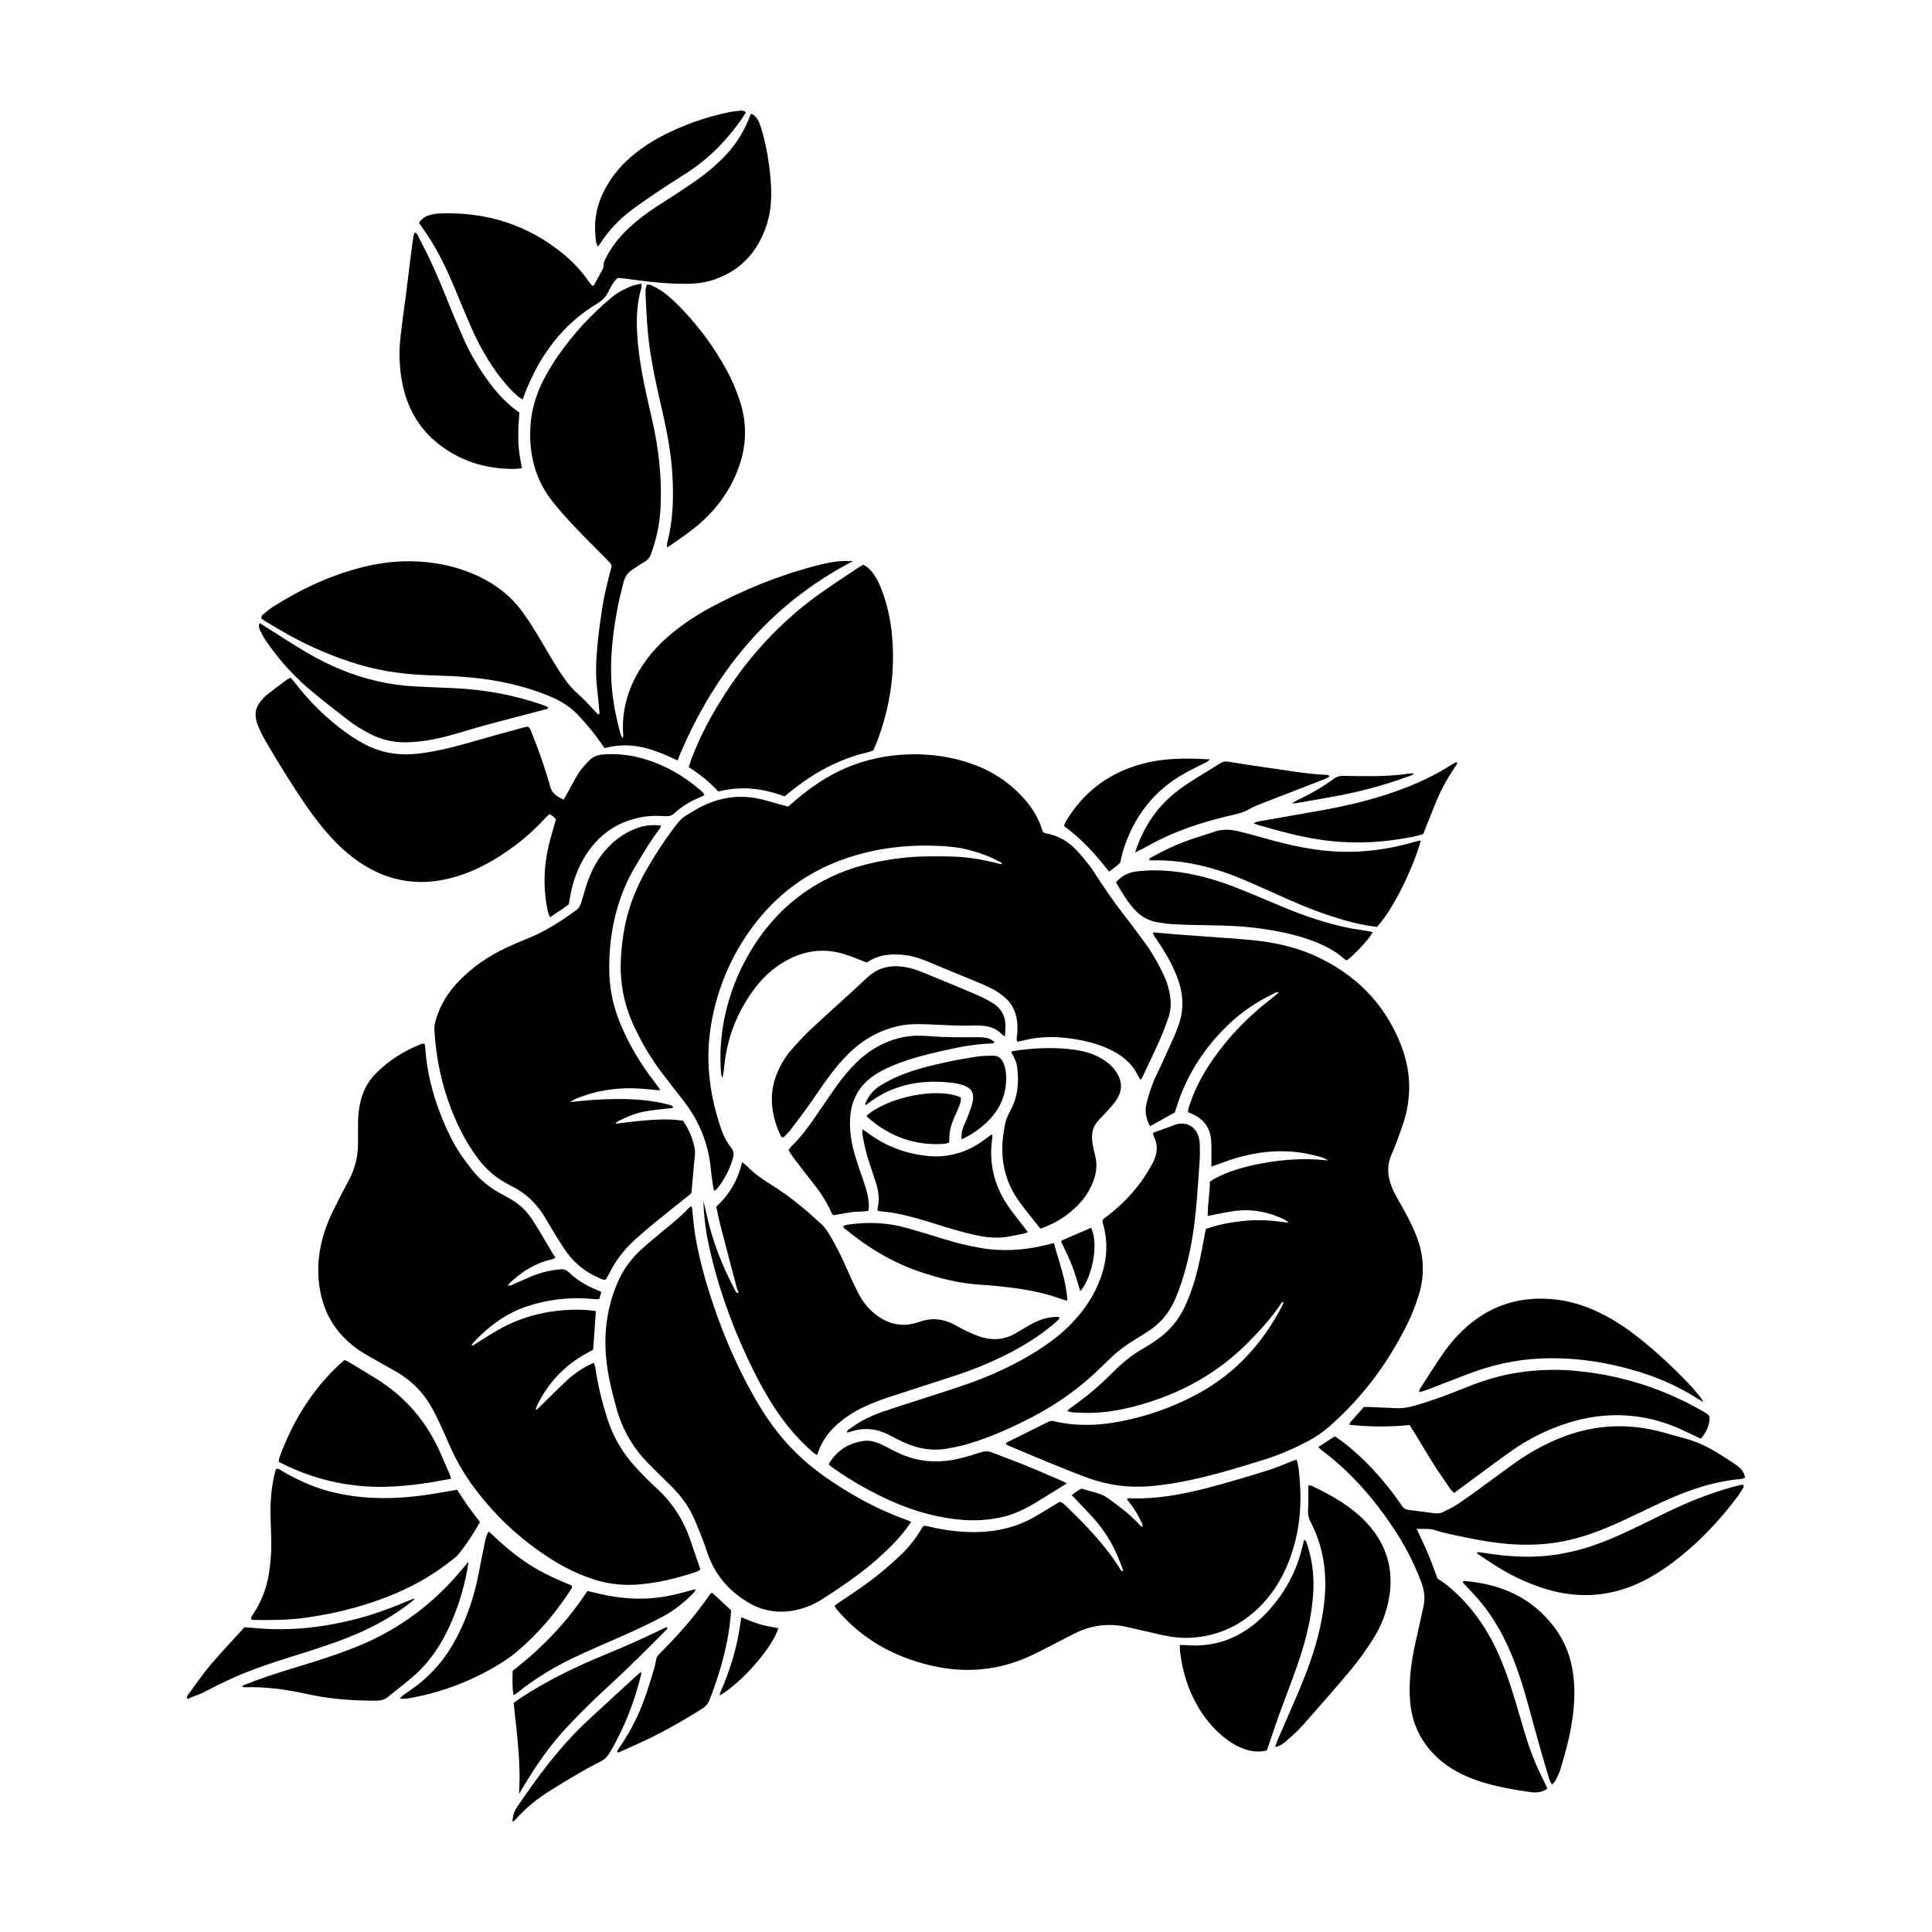 <?xml version="1.0" encoding="utf-8"?>
<!-- Generator: Adobe Illustrator 27.5.0, SVG Export Plug-In . SVG Version: 6.00 Build 0)  -->
<svg version="1.1" xmlns="http://www.w3.org/2000/svg" xmlns:xlink="http://www.w3.org/1999/xlink" x="0px" y="0px"
	 viewBox="0 0 500 500" style="enable-background:new 0 0 500 500;" xml:space="preserve">
<g id="BACKGROUND">
	<rect style="fill:#FFFFFF;" width="500" height="500"/>
</g>
<g id="OBJECTS">
	<g>
		<path d="M297.292,384.655c3.659-0.274,7.272-0.878,10.86-1.641c6.393-1.36,12.629-3.283,18.866-5.21
			c3.962-1.225,7.73-2.874,11.404-4.789c2.149-1.12,4.082-2.493,5.888-4.09c8.557-7.567,15.2-16.579,20.171-26.829
			c1.042-2.149,1.875-4.416,2.613-6.691c1.639-5.054,1.483-10.12-0.361-15.095c-0.669-1.805-1.517-3.552-2.384-5.274
			c-0.839-1.664-1.827-3.253-2.712-4.895c-0.537-0.995-1.084-1.997-1.489-3.049c-1.037-2.693-1.278-5.38-0.077-8.152
			c1.111-2.563,2.07-5.199,2.973-7.844c2.351-6.892,2.184-13.787-0.436-20.55c-4.21-10.867-11.871-18.492-22.435-23.246
			c-5.218-2.348-10.767-3.474-16.429-4.025c-3.911-0.381-7.838-0.603-11.758-0.897c-2.791-0.209-5.582-0.413-8.372-0.632
			c-1.719-0.135-3.435-0.294-5.18-0.445c-0.043,0.837,0.545,1.266,0.897,1.801c2.092,3.176,4.075,6.404,5.403,9.998
			c1.588,4.296,1.775,8.574,0.022,12.868c-0.277,0.678-0.487,1.385-0.785,2.052c-1.169,2.614-2.357,5.22-3.548,7.824
			c-0.665,1.454-1.439,2.864-2.006,4.354c-0.661,1.738-1.237,3.52-1.689,5.323c-0.518,2.061-0.145,4.042,0.903,5.95
			c2.191-1.222,4.274-2.384,6.398-3.569c0.589-1.702,1.113-3.496,1.822-5.215c2.81-6.817,6.972-12.719,12.324-17.772
			c3.269-3.086,6.972-5.569,11.012-7.539c0.547-0.267,1.08-0.741,1.773-0.49c-0.658,0.535-1.307,1.081-1.979,1.599
			c-5.794,4.468-10.872,9.625-15.054,15.642c-2.445,3.518-4.488,7.25-5.882,11.315c-0.254,0.742-0.604,1.471-0.57,2.381
			c0.364,0.161,0.719,0.323,1.077,0.477c2.966,1.28,4.61,3.552,4.885,6.745c0.137,1.587,0.061,3.193,0.076,4.791
			c0.007,0.646,0.001,1.292,0.001,2.1c0.571-0.215,0.99-0.387,1.418-0.532c1.953-0.664,3.88-1.428,5.868-1.96
			c6.139-1.643,12.342-2.063,18.59-0.616c1.414,0.328,2.866,0.583,4.349,1.49c-1.215-0.099-2.193-0.205-3.173-0.254
			c-5.224-0.261-10.389,0.242-15.497,1.306c-3.661,0.763-7.236,1.821-10.568,3.574c-0.462,0.243-0.888,0.555-1.373,0.862
			c-0.034,2.971-0.594,5.856-0.57,8.893c0.479-0.103,0.793-0.178,1.109-0.236c1.963-0.365,3.915-0.815,5.892-1.071
			c4.484-0.581,8.756,0.253,12.821,2.194c0.308,0.147,0.564,0.406,1.176,0.858c-3.918-0.537-7.416-0.865-10.958-0.537
			c-3.59,0.333-7.109,0.902-10.493,2.14c-0.103,0.443-0.187,0.76-0.25,1.082c-0.566,2.874-1.042,5.769-1.714,8.618
			c-0.826,3.503-1.913,6.931-3.423,10.215c-1.625,3.535-4.004,6.437-7.185,8.67c-1.035,0.727-2.085,1.445-3.187,2.063
			c-3.049,1.709-5.752,3.847-8.207,6.325c-3.385,3.417-7.029,6.533-10.986,9.275c-0.312,0.216-0.576,0.501-1.019,0.892
			c0.649,0.149,1.086,0.319,1.529,0.339c1.597,0.071,3.198,0.158,4.795,0.12c5.173-0.123,10.163-1.258,15.072-2.823
			c9.496-3.026,17.878-7.9,24.999-14.915c3.142-3.096,6.089-6.347,8.621-9.966c0.272-0.389,0.424-0.952,1.016-1.035
			c-0.079,0.3-0.124,0.617-0.263,0.885c-4.955,9.589-11.869,17.336-21.374,22.621c-5.682,3.159-11.707,5.441-18.041,6.914
			c-6.568,1.527-13.158,2.054-19.795,0.466c-0.648-0.155-1.156,0.056-1.705,0.33c-3.335,1.668-6.682,3.314-10.02,4.977
			c-0.271,0.135-0.665,0.194-0.61,0.714c0.205,0.098,0.433,0.22,0.67,0.32c3.561,1.498,7.11,3.025,10.687,4.481
			c3.392,1.38,6.782,2.778,10.231,4.003C286.902,384.377,292.039,385.049,297.292,384.655z"/>
		<path d="M205.617,207.33c-0.549,0.474-1.103,0.943-1.654,1.413c-0.737-0.197-1.377-0.365-2.015-0.54
			c-1.413-0.39-2.822-0.79-4.236-1.174c-5.739-1.559-11.229-0.839-16.477,1.868c-1.3,0.67-2.53,1.477-3.789,2.226
			c-0.871,0.519-1.555,1.226-2.179,2.027c-3.121,4.005-5.88,8.248-8.364,12.67c-0.847,1.507-1.606,3.072-2.299,4.656
			c-2.514,5.752-3.679,11.816-3.939,18.057c-0.248,5.961,0.887,11.659,3.427,17.078c2.045,4.362,4.479,8.482,7.414,12.303
			c1.665,2.167,3.299,4.359,5.013,6.487c3.628,4.503,6.013,9.575,7.053,15.26c0.299,1.635,0.401,3.305,0.62,4.956
			c0.149,1.121,0.344,2.236,0.527,3.352c0.007,0.041,0.097,0.067,0.205,0.137c0.133-0.068,0.344-0.112,0.452-0.241
			c2.038-2.437,3.479-5.186,4.329-8.253c0.269-0.972,0.175-1.774-0.481-2.599c-1.168-1.47-2.015-3.146-2.621-4.92
			c-2.843-8.321-4.02-16.837-2.773-25.594c1.142-8.019,3.834-15.505,8.076-22.407c6.523-10.612,15.566-18.137,27.445-22.089
			c7.676-2.553,15.594-3.454,23.654-3.086c2.66,0.122,5.315,0.396,7.909,1.085c2.65,0.704,5.214,1.629,7.632,2.927
			c0.293,0.157,0.768,0.229,0.715,0.734c-0.506-0.105-1.014-0.194-1.511-0.325c-2.322-0.611-4.669-1.064-7.058-1.354
			c-3.456-0.421-6.919-0.364-10.384-0.35c-4.817,0.019-9.572,0.601-14.274,1.624c-8.232,1.792-15.6,5.32-21.949,10.912
			c-11.228,9.889-19.033,26.926-17.429,43.957c0.015,0.16,0.105,0.314,0.297,0.858c0.152-0.741,0.248-1.097,0.294-1.458
			c0.16-1.255,0.266-2.518,0.459-3.767c0.955-6.163,3.237-11.798,6.839-16.889c1.742-2.462,3.73-4.714,6.175-6.496
			c4.721-3.44,9.919-5.12,15.795-3.958c1.17,0.231,2.319,0.608,3.448,1.003c1.442,0.505,2.854,1.097,4.366,1.686
			c3.118-2.174,6.668-2.372,10.315-1.877c2.125,0.288,4.117,1.059,6.089,1.889c3.99,1.679,8.003,3.304,12.001,4.966
			c1.23,0.511,2.459,1.03,3.654,1.616c1.44,0.706,2.78,1.58,3.95,2.695c1.444,1.376,2.349,3.033,2.736,4.998
			c0.287,1.458,0.303,2.91,0.154,4.377c-0.059,0.58-0.299,1.172,0.108,1.826c0.422-0.09,0.871-0.167,1.311-0.281
			c2.334-0.604,4.699-0.913,7.116-0.921c2.883-0.009,5.722,0.343,8.53,0.93c2.945,0.616,5.786,1.558,8.419,3.058
			c2.558,1.457,4.583,3.415,5.861,6.1c0.156,0.327,0.372,0.625,0.579,0.967c0.172-0.191,0.291-0.274,0.345-0.389
			c1.565-3.313,3.167-6.609,4.666-9.951c0.816-1.82,1.488-3.708,2.168-5.585c0.647-1.786,0.792-3.652,0.526-5.522
			c-0.272-1.92-0.803-3.785-1.631-5.542c-1.451-3.08-3.1-6.047-5.154-8.777c-1.803-2.397-3.541-4.844-5.4-7.196
			c-2.319-2.933-4.4-6.027-6.463-9.138c-0.7-1.055-1.343-2.154-2.116-3.153c-1.099-1.42-2.238-2.819-3.461-4.133
			c-2.198-2.361-4.898-3.866-8.095-4.44c-0.188-0.034-0.361-0.148-0.545-0.226c-0.091-0.193-0.2-0.363-0.255-0.549
			c-0.999-3.328-2.835-6.166-5.178-8.68c-3.417-3.666-7.475-6.4-12.179-8.164c-5.565-2.087-11.317-2.969-17.252-2.773
			c-5.588,0.184-10.965,1.292-16.12,3.477C214.046,200.811,209.677,203.829,205.617,207.33z"/>
		<path d="M181.267,406.19c-0.925-2.709-1.814-5.357-2.735-7.994c-1.84-5.271-4.869-9.734-9.044-13.454
			c-1.639-1.46-3.147-3.073-4.655-4.673c-3.576-3.792-6.185-8.168-7.736-13.153c-1.327-4.266-2.409-8.591-3.022-13.025
			c-0.051-0.37-0.221-0.723-0.37-1.191c-0.594,0.26-1.089,0.436-1.546,0.682c-1.944,1.048-3.769,2.29-5.377,3.796
			c-2.382,2.231-4.678,4.552-7.013,6.832c-0.305,0.298-0.623,0.581-1.007,0.939c-0.03-0.29-0.086-0.429-0.047-0.531
			c0.144-0.372,0.306-0.739,0.486-1.095c2.873-5.704,7.083-10.115,12.72-13.146c0.575-0.309,1.142-0.634,1.584-0.88
			c0.24-3.359,0.467-6.54,0.715-10.002c-1.264-0.121-2.444-0.312-3.628-0.337c-7.61-0.16-14.839,1.357-21.509,5.123
			c-2.144,1.211-4.192,2.589-6.293,3.877c-0.191,0.117-0.383,0.423-0.679,0.153c0.042-0.124,0.05-0.273,0.129-0.357
			c0.593-0.63,1.185-1.263,1.806-1.865c3.485-3.378,7.375-6.122,12.017-7.699c5.834-1.983,11.814-2.596,17.934-1.973
			c0.319,0.032,0.644,0.004,1.083,0.004c0.181-0.63,0.356-1.238,0.537-1.868c-1.272-0.579-2.442-1.055-3.56-1.631
			c-1.785-0.92-3.426-2.075-4.865-3.474c-0.638-0.62-1.321-0.839-2.156-0.754c-0.464,0.047-0.928,0.086-1.389,0.153
			c-2.053,0.295-4.05,0.823-5.966,1.612c-1.785,0.735-3.533,1.56-5.305,2.326c-0.25,0.108-0.546,0.111-0.934,0.183
			c0.15-0.28,0.188-0.422,0.278-0.51c3.054-2.99,6.534-5.246,10.745-6.253c0.421-0.101,0.822-0.29,1.285-0.457
			c-1.27-2.125-2.458-4.125-3.66-6.117c-0.792-1.312-1.569-2.634-2.413-3.912c-1.496-2.262-3.437-4.061-5.821-5.371
			c-0.818-0.449-1.636-0.897-2.453-1.347c-2.9-1.594-5.392-3.68-7.431-6.284c-2.099-2.68-4.033-5.479-5.519-8.55
			c-3.513-7.26-5.886-14.846-6.41-22.945c-0.02-0.306-0.125-0.606-0.193-0.923c-0.334,0.021-0.543-0.016-0.712,0.051
			c-4.523,1.773-8.579,4.287-11.98,7.775c-1.946,1.995-3.21,4.399-3.857,7.121c-0.434,1.825-0.625,3.676-0.642,5.546
			c-0.016,1.733-0.02,3.466-0.006,5.199c0.024,3.19-0.678,6.218-2.076,9.074c-0.79,1.614-1.706,3.167-2.507,4.777
			c-1.127,2.265-2.332,4.503-3.266,6.847c-1.922,4.825-2.803,9.827-2.302,15.061c0.74,7.731,4.255,13.774,10.714,18.073
			c1.55,1.031,3.204,1.907,4.821,2.836c1.675,0.962,3.385,1.865,5.041,2.859c3.741,2.246,6.649,5.313,8.751,9.13
			c0.738,1.341,1.421,2.715,2.068,4.102c0.817,1.75,1.574,3.528,2.354,5.296c1.565,3.546,3.416,6.93,5.678,10.083
			c5.583,7.783,12.408,14.257,20.473,19.421c3.437,2.201,7.068,4.006,10.949,5.288c3.646,1.205,7.372,1.713,11.221,1.469
			c5.433-0.344,10.648-1.652,15.782-3.362C180.646,406.65,180.896,406.421,181.267,406.19z"/>
		<path d="M68.732,160.824c1.891,1.122,3.77,2.266,5.691,3.335c5.841,3.251,11.953,5.871,18.358,7.803
			c6.498,1.959,13.163,2.689,19.919,2.858c5.599,0.14,11.183,0.519,16.699,1.57c4.463,0.85,8.801,2.122,13.001,3.865
			c2.868,1.19,5.419,2.812,7.527,5.134c1.884,2.076,3.713,4.19,5.314,6.494c0.376,0.541,0.766,1.071,1.236,1.728
			c3.213-0.888,6.439-0.92,9.683-0.231c3.208,0.68,6.174,2.007,9.171,3.417c9.187-22.444,23.54-40.176,45.391-51.567
			c-0.782-0.016-1.564-0.062-2.345-0.043c-2.28,0.055-4.497,0.533-6.693,1.094c-9.798,2.503-19.113,6.241-27.993,11.063
			c-3.402,1.848-6.631,3.973-9.638,6.422c-3.177,2.587-5.937,5.554-8.142,9.015c-3.355,5.265-5.06,10.978-4.638,17.263
			c0.018,0.274,0.191,0.622-0.236,0.9c-0.15-0.321-0.33-0.599-0.414-0.903c-1.452-5.22-2.411-10.518-2.473-15.952
			c-0.068-5.891,0.668-11.702,1.809-17.466c0.4-2.023,0.938-4.019,1.441-6.021c0.339-1.347,1.104-2.415,2.268-3.181
			c1.002-0.659,1.982-1.359,3.027-1.94c0.867-0.482,1.415-1.125,1.761-2.055c1.428-3.84,2.271-7.798,2.485-11.886
			c0.408-7.777-0.447-15.433-2.194-23.008c-1.467-6.361-2.967-12.721-3.613-19.234c-0.496-4.996-0.597-9.982,0.889-14.869
			c0.082-0.27-0.007-0.592-0.021-1.032c-0.872,0.202-1.605,0.295-2.281,0.542c-2.014,0.737-3.888,1.745-5.544,3.126
			c-5.252,4.381-9.839,9.382-13.744,14.988c-1.329,1.908-2.538,3.918-3.624,5.976c-2.237,4.241-3.493,8.761-3.593,13.594
			c-0.138,6.694,1.531,12.812,5.73,18.1c1.779,2.24,3.69,4.386,5.654,6.468c2.744,2.909,5.594,5.717,8.398,8.57
			c0.327,0.333,0.647,0.672,0.965,1.014c0.298,0.32,0.364,0.703,0.258,1.114c-0.116,0.451-0.269,0.894-0.375,1.347
			c-0.579,2.462-1.267,4.907-1.692,7.396c-0.595,3.478-1.092,6.98-1.445,10.49c-0.393,3.911-0.65,7.84-0.201,11.775
			c0.242,2.118,0.426,4.243,0.63,6.366c0.023,0.245,0.12,0.548-0.382,0.614c-0.228-0.248-0.486-0.543-0.759-0.823
			c-1.44-1.48-2.799-3.053-4.35-4.406c-1.426-1.244-2.605-2.647-3.681-4.181c-2.415-3.444-4.431-7.13-6.594-10.727
			c-1.269-2.111-2.598-4.194-4.028-6.197c-2.97-4.158-6.873-7.21-11.483-9.39c-4.95-2.341-10.183-3.532-15.624-3.832
			c-4.757-0.262-9.454,0.246-14.076,1.382c-8.431,2.073-16.192,5.69-23.497,10.329c-0.84,0.533-1.608,1.185-2.374,1.824
			c-0.335,0.28-0.719,0.588-0.666,1.203C67.975,160.303,68.338,160.59,68.732,160.824z"/>
		<path d="M157.533,329.829c1.627-3.334,3.823-6.252,6.54-8.762c1.663-1.536,3.388-3.009,5.141-4.442
			c3.196-2.612,6.433-5.173,9.642-7.746c0.049-0.228,0.111-0.419,0.129-0.614c0.226-2.453,0.459-4.906,0.661-7.362
			c0.098-1.193,0.35-2.429,0.151-3.579c-0.456-2.636-1.507-5.073-3.059-7.286c-1.073-0.111-2.062-0.273-3.056-0.305
			c-3.472-0.114-6.922,0.209-10.367,0.592c-1.305,0.145-2.605,0.333-3.907,0.503c0.002-0.488,0.45-0.575,0.759-0.734
			c2.194-1.134,4.474-2.078,6.913-2.493c2.091-0.356,4.215-0.519,6.323-0.778c0.285-0.035,0.683,0.123,0.797-0.464
			c-0.198-0.108-0.398-0.273-0.626-0.331c-1.094-0.278-2.186-0.578-3.295-0.779c-5.736-1.038-11.515-0.938-17.298-0.557
			c-1.811,0.12-3.614,0.345-5.42,0.526c0.476-0.286,0.93-0.617,1.434-0.831c4.032-1.713,8.256-2.544,12.625-2.727
			c2.809-0.118,5.59,0.169,8.374,0.466c0.232,0.025,0.471-0.014,0.951-0.034c-0.645-0.866-1.138-1.553-1.658-2.22
			c-3.457-4.44-6.3-9.242-8.527-14.41c-2.057-4.774-3.119-9.751-3.086-14.959c0.015-2.334,0.105-4.656,0.382-6.98
			c0.823-6.907,2.852-13.412,6.42-19.392c1.944-3.259,3.876-6.534,6.193-9.555c0.175-0.228,0.241-0.539,0.403-0.92
			c-2.188-0.256-4.151-0.06-6.071,0.608c-2.624,0.914-4.902,2.386-6.906,4.295c-2.708,2.58-4.588,5.705-5.861,9.188
			c-0.685,1.873-1.213,3.804-1.769,5.721c-0.248,0.855-0.61,1.552-1.368,2.105c-3.943,2.874-8.021,5.499-12.577,7.32
			c-1.793,0.716-3.572,1.476-5.322,2.291c-4.571,2.129-8.691,4.921-12.242,8.517c-2.857,2.893-4.985,6.241-6.141,10.158
			c-0.242,0.819-0.454,1.703-0.406,2.541c0.419,7.37,1.896,14.523,4.664,21.378c1.776,4.4,3.945,8.592,6.866,12.369
			c1.904,2.461,4.165,4.485,6.901,5.973c0.585,0.318,1.158,0.661,1.753,0.959c3.493,1.752,6.195,4.357,8.244,7.655
			c0.984,1.584,1.889,3.218,2.874,4.802c0.984,1.583,1.948,3.187,3.053,4.685c2.096,2.843,4.795,4.984,8.035,6.41
			c0.594,0.261,1.176,0.65,1.868,0.53c0.078-0.046,0.16-0.066,0.189-0.116C157.09,330.644,157.33,330.246,157.533,329.829z"/>
		<path d="M308.427,423.844c6.795-0.452,12.605-3.121,17.451-7.887c3.277-3.222,5.704-7.018,7.428-11.266
			c2.811-6.928,3.676-14.146,3.064-21.556c-0.147-1.776-0.209-3.587-0.829-5.393c-0.396,0.132-0.772,0.239-1.135,0.38
			c-2.047,0.794-4.051,1.727-6.145,2.369c-5.281,1.618-10.57,3.233-15.916,4.615c-6.588,1.702-13.267,2.941-20.133,2.632
			c-0.156-0.007-0.319,0.137-0.571,0.252c0.243,0.332,0.419,0.604,0.626,0.851c1.339,1.595,2.326,3.407,3.22,5.271
			c0.154,0.321,0.179,0.703,0.253,1.062c-0.211-0.096-0.459-0.159-0.599-0.318c-2.352-2.671-5.196-4.766-8.039-6.857
			c-0.691-0.508-1.443-0.997-2.244-1.277c-1.626-0.567-3.304-0.986-5.013-1.48c-0.804,0.557-1.704,0.968-2.487,1.707
			c0.388,0.395,0.713,0.716,1.026,1.048c1.598,1.696,3.231,3.36,4.778,5.101c2.587,2.909,4.609,6.19,6.136,9.769
			c0.519,1.215,0.964,2.463,1.442,3.695c-0.625,0.129-0.783-0.401-1.01-0.768c-2.259-3.641-5.021-6.89-7.898-10.039
			c-1.796-1.965-3.716-3.817-5.614-5.687c-0.557-0.549-1.113-1.146-1.964-1.407c-0.611,0.368-1.236,0.746-1.861,1.123
			c-1.54,0.927-3.064,1.884-4.625,2.776c-4.49,2.566-9.349,3.781-14.501,3.934c-4.359,0.13-8.637-0.427-12.87-1.419
			c-0.442-0.104-0.9-0.143-1.362-0.214c-0.267,0.389-0.509,0.705-0.712,1.044c-1.548,2.594-3.451,4.904-5.653,6.957
			c-1.509,1.407-3.069,2.764-4.66,4.079c-3.291,2.72-6.831,5.098-10.389,7.45c-0.541,0.357-1.055,0.756-1.617,1.16
			c0.294,0.834,0.857,1.319,1.331,1.854c6.221,7.015,14.037,11.293,23.077,13.509c9.058,2.221,17.84,1.543,26.321-2.4
			c2.051-0.954,4.049-2.024,6.067-3.05c1.899-0.965,3.776-1.978,5.692-2.907c4.165-2.019,8.527-2.504,13.043-1.517
			c2.796,0.611,5.579,1.281,8.37,1.915C302.714,423.592,305.542,424.036,308.427,423.844z"/>
		<path d="M234.571,395.608c0.397-0.52,0.757-1.068,1.246-1.763c-0.568-0.237-0.869-0.379-1.181-0.489
			c-7.021-2.471-13.5-5.997-19.658-10.137c-3.268-2.198-6.34-4.643-9.153-7.41c-4.264-4.193-7.669-9.025-10.608-14.206
			c-4.352-7.671-7.857-15.72-10.661-24.074c-2.655-7.91-4.811-15.936-5.359-24.315c-0.021-0.318-0.131-0.63-0.231-1.084
			c-0.319,0.224-0.552,0.334-0.715,0.51c-1.958,2.106-4.194,3.897-6.407,5.718c-1.903,1.566-3.801,3.142-5.634,4.788
			c-2.657,2.385-4.808,5.176-6.246,8.461c-2.727,6.229-3.714,12.746-3.126,19.514c0.394,4.534,1.489,8.924,2.689,13.294
			c1.534,5.583,4.349,10.422,8.445,14.514c1.037,1.036,2.073,2.073,3.114,3.105c0.993,0.985,2.004,1.953,2.986,2.95
			c2.408,2.445,4.383,5.201,5.715,8.369c1.109,2.636,2.242,5.278,3.105,8c1.82,5.736,5.356,10.058,10.421,13.173
			c4.183,2.572,8.687,3.203,13.447,1.966c2.209-0.574,4.261-1.47,6.185-2.718c4.866-3.157,9.679-6.378,14.035-10.235
			C229.732,401.103,232.336,398.533,234.571,395.608z"/>
		<path d="M67.237,188.911c0.443,0.967,0.933,1.918,1.473,2.835c3.379,5.742,6.848,11.429,10.634,16.915
			c1.97,2.854,4.082,5.599,6.434,8.153c2.816,3.058,5.954,5.725,9.588,7.771c5.981,3.367,12.338,4.424,19.098,3.15
			c4.71-0.888,9.052-2.702,13.15-5.12c5.081-2.998,9.651-6.644,13.621-11.025c0.296-0.326,0.665-0.585,1.011-0.886
			c0.378,0.244,0.671,0.4,0.926,0.605c0.249,0.201,0.459,0.451,0.714,0.708c-0.138,0.494-0.262,0.936-0.386,1.379
			c-0.502,1.795-1.071,3.574-1.492,5.387c-1.328,5.726-1.477,11.477-0.182,17.234c0.093,0.415,0.316,0.8,0.544,1.361
			c1.188-0.797,2.236-1.492,3.275-2.201c0.546-0.373,1.074-0.771,1.583-1.137c0.063-0.416,0.112-0.743,0.163-1.07
			c0.701-4.538,2.17-8.788,4.811-12.578c3.359-4.82,7.929-7.782,13.71-8.899c2.052-0.396,4.11-0.405,6.171-0.266
			c0.988,0.066,1.768-0.096,2.531-0.814c1.859-1.752,4.046-3.026,6.4-4.013c0.418-0.175,0.825-0.374,1.293-0.587
			c-0.294-0.818-0.944-1.213-1.485-1.672c-3.958-3.355-8.392-5.9-13.328-7.494c-3.704-1.197-7.518-1.692-11.431-1.392
			c-1.411,0.109-2.615,0.582-3.57,1.563c-0.971,0.998-1.955,2.027-2.697,3.192c-1.177,1.849-2.154,3.825-3.222,5.744
			c-0.216,0.387-0.458,0.76-0.707,1.17c-1.934-0.776-3.308-1.885-3.633-3.96c-0.031-0.196-0.097-0.388-0.156-0.579
			c-1.286-4.204-2.687-8.368-4.363-12.435c-0.271-0.657-0.407-1.412-1.058-1.908c-0.406,0.08-0.8,0.133-1.18,0.237
			c-4.3,1.185-8.609,2.335-12.892,3.579c-4.737,1.376-9.491,2.622-14.411,3.188c-4.912,0.565-9.549-0.173-13.927-2.508
			c-2.361-1.259-4.558-2.757-6.654-4.409c-4.155-3.276-7.828-7.029-11.081-11.198c-0.405-0.519-0.839-1.015-1.273-1.538
			c-0.325,0.145-0.591,0.212-0.794,0.363c-1.815,1.352-3.643,2.687-5.412,4.098c-0.668,0.533-1.234,1.216-1.767,1.893
			c-1.108,1.405-1.353,3.026-0.924,4.727C66.552,187.312,66.878,188.126,67.237,188.911z"/>
		<path d="M398.496,458.762c-2.229-4.645-3.712-9.554-5.133-14.485c-1.494-5.186-3.047-10.349-5.167-15.326
			c-3.081-7.231-7.438-13.527-13.523-18.56c-0.806-0.667-1.713-1.211-2.645-1.862c-0.759-2.012-1.499-4.154-2.373-6.24
			c-0.895-2.137-1.921-4.22-3.025-6.621c1.818,0.034,3.393-0.126,4.836,0.352c1.271,0.421,2.55,0.748,3.847,1.029
			c5.927,1.283,11.855,2.512,17.955,2.698c4.357,0.133,8.646-0.22,12.89-1.197c4.897-1.127,9.518-3.013,14.057-5.116
			c3.385-1.569,6.734-3.213,10.118-4.782c6.506-3.016,13.227-5.304,20.433-5.917c0.291-0.025,0.567-0.231,0.854-0.354
			c-0.279-1.534-1.201-2.499-2.308-3.264c-1.588-1.098-3.229-2.12-4.871-3.136c-2.791-1.728-5.75-3.071-8.948-3.875
			c-1.743-0.438-3.465-0.964-5.199-1.44c-9.843-2.705-19.386-1.864-28.654,2.389c-3.221,1.478-6.291,3.218-9.175,5.266
			c-3.477,2.469-6.89,5.028-10.346,7.527c-1.728,1.249-3.462,2.492-5.247,3.656c-0.998,0.651-2.11,1.125-3.16,1.7
			c-0.73,0.4-1.504,0.537-2.316,0.437c-2.312-0.284-4.623-0.581-6.933-0.881c-0.778-0.101-1.34-0.514-1.743-1.196
			c-0.304-0.515-0.674-0.992-1.026-1.478c-4.05-5.587-8.64-10.664-14.125-14.888c-0.676-0.521-1.396-0.984-2.111-1.485
			c-1.481,0.958-2.859,1.849-4.222,2.731c0.091,0.186,0.106,0.259,0.15,0.298c0.247,0.221,0.49,0.449,0.755,0.647
			c7.827,5.883,14.07,13.2,19.338,21.393c2.603,4.048,4.719,8.335,6.405,12.853c0.778,2.085,0.97,4.116,0.485,6.257
			c-0.677,2.987-1.327,5.981-1.993,8.97c-1.15,5.159-1.907,10.35-1.422,15.66c0.472,5.168,2.449,9.639,6.05,13.387
			c2.875,2.992,6.355,5.029,10.202,6.49c2.749,1.044,5.595,1.749,8.467,2.331c2.152,0.436,4.326,0.782,6.503,1.076
			c1.464,0.197,2.914,0.064,4.269-0.886c-0.16-0.393-0.289-0.761-0.457-1.111C399.5,460.792,398.986,459.782,398.496,458.762z"/>
		<path d="M190.187,333.829c-3.256-6.151-5.796-12.573-7.285-19.389c-0.268-1.227-0.575-2.446-0.864-3.668
			c0.101,3.48,0.467,6.915,1.163,10.31c2.137,10.425,5.607,20.404,10.076,30.046c2.131,4.598,4.493,9.072,7.266,13.322
			c2.636,4.04,5.702,7.712,9.312,10.919c0.484,0.43,0.903,0.979,1.665,1.147c1.32-4.484,4.316-7.607,8.029-10.116
			c1.374-0.928,2.839-1.758,4.35-2.437c2-0.899,4.059-1.687,6.141-2.379c5.75-1.911,11.536-3.714,17.287-5.62
			c6.724-2.228,13.18-5.057,19.201-8.822c2.548-1.593,4.967-3.358,7.179-5.399c0.233-0.215,0.544-0.412,0.395-0.884
			c-0.232-0.02-0.49-0.07-0.746-0.059c-2.378,0.098-4.583,0.798-6.638,1.975c-1.329,0.761-2.624,1.584-3.955,2.342
			c-2.685,1.528-5.551,1.844-8.496,1.005c-1.398-0.398-2.742-1.011-4.072-1.614c-1.09-0.494-2.119-1.12-3.179-1.681
			c-2.848-1.508-5.795-1.866-8.878-0.786c-0.689,0.242-1.402,0.43-2.117,0.583c-0.582,0.125-1.182,0.208-1.777,0.228
			c-3.169,0.11-5.839-1.119-8.195-3.136c-1.641-1.406-2.924-3.114-3.906-5.02c-1.006-1.951-1.941-3.944-2.811-5.96
			c-1.454-3.37-3.078-6.65-5.014-9.768c-0.451-0.726-0.982-1.436-1.603-2.018c-4.185-3.931-8.596-7.576-13.512-10.579
			c-2.225-1.359-4.286-2.936-6.121-4.799c-0.258-0.262-0.581-0.462-1.028-0.81c-1.058,4.655-3.303,8.416-6.677,11.529
			c0.336,1.551,0.609,3.057,0.991,4.535c1.414,5.48,2.859,10.952,4.308,16.423c0.117,0.442,0.347,0.854,0.525,1.28
			c0,0-0.01-0.01-0.009-0.009C190.534,334.76,190.388,334.21,190.187,333.829z"/>
		<path d="M117.441,74.026c1.435,3.443,2.84,6.899,4.335,10.315c2.117,4.837,4.658,9.438,7.934,13.603
			c1.362,1.732,2.816,3.381,4.52,4.789c0.283,0.234,0.624,0.396,1.024,0.644c0.283-0.751,0.506-1.372,0.75-1.986
			c3.798-9.551,9.623-17.464,18.554-22.833c1.242-0.747,2.182-1.645,2.832-2.96c0.64-1.295,1.326-2.604,2.46-3.665
			c0.867,0.082,1.73,0.131,2.583,0.249c4.159,0.578,8.325,1.096,12.525,1.236c3.138,0.105,6.296,0.071,9.313-0.879
			c7.3-2.298,11.909-7.339,14.197-14.529c1.018-3.197,1.249-6.543,1.067-9.89c-0.112-2.059-0.326-4.119-0.611-6.162
			c-0.423-3.037-1.08-6.03-1.991-8.962c-0.337-1.086-0.742-2.153-1.565-2.977c-0.25-0.251-0.619-0.384-1.003-0.612
			c-0.261,0.621-0.47,1.107-0.671,1.597c-1.537,3.749-3.748,7.066-6.61,9.915c-1.554,1.547-3.209,3.015-4.949,4.348
			c-2.059,1.578-4.243,2.997-6.404,4.44c-1.995,1.332-4.044,2.581-6.043,3.906c-2.95,1.956-5.737,4.12-8.214,6.662
			c-1.922,1.972-3.524,4.173-4.748,6.639c-0.233,0.469-0.533,1.001-0.5,1.484c0.051,0.74-0.257,1.28-0.576,1.862
			c-0.544,0.993-1.068,1.997-1.613,2.989c-0.149,0.271-0.342,0.518-0.478,0.721c-0.206-0.023-0.301-0.005-0.331-0.041
			c-0.335-0.41-0.681-0.813-0.984-1.247c-1.807-2.584-3.937-4.869-6.366-6.874c-9.378-7.739-20.207-11.061-32.278-10.558
			c-0.855,0.036-1.722,0.218-2.545,0.461c-1.032,0.303-1.949,0.84-2.604,1.977c0.893,1.303,1.75,2.489,2.539,3.718
			C113.554,65.402,115.618,69.652,117.441,74.026z"/>
		<path d="M186.376,181.555c-2.799,4.545-5.264,9.261-7.196,14.244c-0.333,0.858-0.608,1.739-0.948,2.716
			c2.829,1.833,5.395,3.83,7.648,6.336c5.855-1.506,11.534-0.868,17.121,1.254c0.571-0.447,1.095-0.846,1.606-1.261
			c5.973-4.86,12.582-8.459,20.138-10.192c0.443-0.102,0.862-0.311,1.277-0.464c0.335-0.796,0.667-1.523,0.952-2.268
			c3.385-8.853,4.733-18.005,3.887-27.448c-0.364-4.058-1.241-8.022-2.691-11.846c-0.569-1.502-1.248-2.945-2.21-4.236
			c-0.677-0.909-1.427-1.747-2.57-2.219c-0.404,0.234-0.817,0.444-1.2,0.699c-3.1,2.074-6.227,4.109-9.283,6.245
			C202.046,160.707,193.31,170.294,186.376,181.555z"/>
		<path d="M295.122,306.082c-2.386,3.232-5.221,6.046-8.387,8.526c-0.51,0.4-1.172,0.667-1.413,1.367
			c0.03,0.194,0.038,0.397,0.094,0.586c1.442,4.913,1.105,9.745-0.689,14.5c-1.648,4.367-4.215,8.149-7.449,11.491
			c-2.14,2.212-4.529,4.128-7.071,5.854c-4.76,3.232-9.86,5.82-15.177,7.997c-4.998,2.046-10.167,3.598-15.297,5.263
			c-3.673,1.192-7.355,2.359-11.016,3.589c-3.046,1.023-5.917,2.419-8.526,4.315c-0.397,0.288-0.938,0.484-1.013,1.19
			c0.297-0.069,0.555-0.104,0.796-0.188c3.614-1.249,7.069-0.894,10.408,0.953c1.223,0.676,2.488,1.281,3.763,1.854
			c3.551,1.595,7.251,2.218,11.111,1.501c1.699-0.316,3.405-0.649,5.062-1.133c5.97-1.745,11.609-4.297,17.108-7.173
			c6.54-3.421,12.457-7.703,17.703-12.904c0.71-0.704,1.434-1.393,2.153-2.088c1.925-1.861,4.036-3.471,6.343-4.837
			c1.432-0.848,2.845-1.736,4.21-2.686c2.626-1.828,4.613-4.216,5.956-7.124c0.446-0.966,0.87-1.947,1.239-2.945
			c1.878-5.081,3.086-10.333,3.854-15.684c0.834-5.808,1.133-11.668,1.557-17.514c0.106-1.46,0.109-2.932,0.071-4.396
			c-0.021-0.789-0.132-1.604-0.369-2.354c-0.793-2.507-3.146-3.762-5.682-3.065c-0.703,0.193-1.37,0.515-2.06,0.762
			c-1.064,0.381-2.135,0.744-3.2,1.124c-0.289,0.103-0.566,0.244-0.785,0.339c0,0.221-0.014,0.288,0.003,0.346
			c0.056,0.192,0.099,0.392,0.189,0.568c1.236,2.436,0.857,4.809-0.401,7.071C297.27,302.872,296.265,304.534,295.122,306.082z"/>
		<path d="M65.64,419.23c4.4,0.099,8.796,0.045,13.166-0.532c7.157-0.945,14.124-2.666,20.878-5.226
			c6.272-2.378,12.083-5.581,17.332-9.772c0.623-0.497,1.284-0.989,1.772-1.607c2.024-2.56,3.803-5.287,5.431-8.186
			c-1.04-1.373-2.073-2.67-3.031-4.021c-0.961-1.355-1.846-2.764-2.891-4.342c-1.397,0.244-2.702,0.47-4.007,0.699
			c-5.191,0.913-10.407,1.527-15.691,1.461c-4.685-0.059-9.296-0.628-13.817-1.87c-4.203-1.155-8.117-2.975-11.86-5.188
			c-0.423-0.25-0.807-0.724-1.479-0.446c-0.139,0.478-0.314,0.98-0.431,1.495c-0.848,3.724-1.123,7.497-0.981,11.311
			c0.1,2.662,0.221,5.33,0.156,7.99c-0.052,2.123-0.263,4.256-0.597,6.354c-0.593,3.727-1.989,7.171-4.022,10.356
			c-0.267,0.417-0.765,0.785-0.511,1.423C65.25,419.165,65.444,419.226,65.64,419.23z"/>
		<path d="M407.567,354.756c-5.751-0.525-11.437-0.217-17.092,0.895c-4.133,0.813-8.089,2.192-11.98,3.769
			c-4.197,1.701-8.43,3.276-12.808,4.474c-1.507,0.413-2.968,0.617-4.502,0.538c-2.195-0.112-4.39-0.212-6.586-0.305
			c-0.588-0.025-1.178-0.004-1.635-0.004c-1.227,1.386-2.337,2.627-3.427,3.884c-0.148,0.171-0.201,0.425-0.337,0.729
			c5.259,0.53,10.368,0.589,15.586,0.058c0.584,0.918,1.06,1.639,1.51,2.377c1.56,2.559,3.072,5.147,4.676,7.677
			c1.354,2.136,2.8,4.214,4.23,6.3c0.291,0.425,0.692,0.775,1.105,1.229c1.199-0.884,2.319-1.712,3.442-2.536
			c3.813-2.796,7.585-5.649,11.451-8.368c4.548-3.199,9.492-5.642,14.814-7.291c6.881-2.132,13.847-2.553,20.904-1.003
			c3.333,0.732,6.502,1.93,9.572,3.406c1.19,0.573,2.385,1.136,3.686,1.756c1.139-1.352,1.937-2.767,2.191-4.459
			c0.202-1.346,0.042-1.677-1.218-2.402c-3.004-1.727-6.087-3.3-9.277-4.656C424.093,357.518,415.991,355.525,407.567,354.756z"/>
		<path d="M259.955,291.697c-0.091,0.592-0.179,1.185-0.266,1.779c-0.949,6.497,0.371,12.459,4.289,17.767
			c1.659,2.247,3.441,4.403,5.282,6.747c4.169-1.475,7.646-3.723,10.481-6.943c1.516-1.723,2.621-3.685,3.38-5.845
			c0.679-1.932,0.829-3.891,0.351-5.897c-0.293-1.23-0.588-2.465-0.771-3.715c-0.315-2.143,0.094-4.108,1.662-5.726
			c0.88-0.909,1.765-1.817,2.598-2.769c0.744-0.85,1.509-1.703,2.109-2.654c1.174-1.862,1.401-3.853,0.443-5.903
			c-0.543-1.162-1.298-2.158-2.265-3.01c-2.654-2.34-5.849-3.396-9.266-3.867c-5.323-0.734-10.634-0.433-15.928,0.361
			c-0.094,0.014-0.167,0.167-0.338,0.35c0.758,1.193,1.372,2.534,1.553,3.993c0.487,3.921,0.097,7.742-1.871,11.234
			C260.657,288.908,260.179,290.241,259.955,291.697z"/>
		<path d="M172.64,141.652c0.462-0.276,0.752-0.422,1.014-0.609c1.842-1.315,3.714-2.59,5.509-3.967
			c5.12-3.928,9.044-8.806,11.509-14.801c2.499-6.077,2.862-12.244,0.792-18.532c-0.919-2.793-2.04-5.489-3.463-8.056
			c-3.145-5.676-6.913-10.901-11.399-15.599c-1.658-1.736-3.382-3.405-5.363-4.772c-0.816-0.563-1.708-1.025-2.597-1.47
			c-0.327-0.164-0.744-0.149-1.19-0.228c-0.474,1.022-0.41,2.014-0.361,3.001c0.109,2.194,0.197,4.39,0.351,6.581
			c0.13,1.858,0.287,3.718,0.526,5.565c0.667,5.152,1.732,10.23,2.906,15.288c1.355,5.835,2.614,11.68,3.06,17.682
			c0.471,6.35,0.335,12.634-1.284,18.832C172.577,140.842,172.64,141.154,172.64,141.652z"/>
		<path d="M114.443,115.625c5.593,4.04,11.902,5.805,18.761,5.724c0.585-0.007,1.169-0.118,1.866-0.192
			c-0.278-1.67-0.62-3.224-0.775-4.796c-0.157-1.586-0.19-3.19-0.165-4.785c0.024-1.584,0.188-3.166,0.294-4.802
			c-4.049-2.761-7.04-6.482-9.703-10.498c-1.731-2.612-3.286-5.332-4.559-8.192c-1.541-3.463-3.02-6.957-4.42-10.48
			c-2.14-5.385-4.45-10.688-7.183-15.8c-0.304-0.568-0.447-1.262-1.162-1.652c-0.121,0.252-0.289,0.472-0.331,0.713
			c-0.181,1.049-0.345,2.101-0.479,3.157c-0.517,4.092-1.01,8.187-1.53,12.279c-0.47,3.695-1.024,7.381-1.43,11.083
			c-0.453,4.128-0.264,8.251,0.605,12.317C105.636,106.279,108.96,111.663,114.443,115.625z"/>
		<path d="M97.399,356.822c-2.488-1.544-5.004-3.043-7.513-4.551c-0.215-0.129-0.479-0.175-0.759-0.273
			c-0.384,0.327-0.747,0.613-1.086,0.927c-7.282,6.747-12.321,14.951-15.704,24.224c-0.128,0.352-0.126,0.751-0.197,1.206
			c0.979,0.467,1.868,0.906,2.769,1.317c7.881,3.588,16.146,5.295,24.809,5.107c3.468-0.076,6.908-0.428,10.333-0.922
			c2.166-0.313,4.314-0.746,6.711-1.168c-0.188-0.574-0.265-0.892-0.393-1.188c-0.712-1.649-1.451-3.286-2.154-4.939
			C110.666,368.229,105.106,361.607,97.399,356.822z"/>
		<path d="M335.515,431.625c2.279-6.424,4.02-12.97,4.371-19.83c0.224-4.385-0.369-8.632-1.818-12.766
			c-0.071-0.202-0.291-0.352-0.467-0.556c-0.096,0.164-0.145,0.217-0.161,0.279c-0.133,0.516-0.268,1.031-0.389,1.55
			c-1.484,6.378-4.525,11.945-8.941,16.735c-5.799,6.29-12.881,9.525-21.577,8.694c-0.318-0.03-0.642-0.004-1.215-0.004
			c0.052,0.887,0.046,1.552,0.135,2.204c0.638,4.663,1.971,9.104,4.276,13.229c1.807,3.233,4.093,6.072,6.982,8.406
			c1.564,1.264,3.252,2.324,5.145,3.028c1.912,0.712,3.863,0.902,5.966,0.444c0.227-0.627,0.461-1.24,0.673-1.86
			c0.775-2.268,1.505-4.553,2.322-6.806C332.361,440.115,334.001,435.892,335.515,431.625z"/>
		<path d="M308.018,223.429c4.539,0.828,8.924,2.175,13.164,3.961c4.292,1.808,8.532,3.74,12.789,5.632
			c4.568,2.03,9.237,3.779,14.046,5.148c2.752,0.783,5.534,1.412,8.339,1.717c4.128-4.424,9.422-15.316,11.354-22.369
			c-0.616,0.12-1.008,0.162-1.377,0.274c-4.09,1.24-8.259,2.034-12.519,2.428c-4.469,0.413-8.911,0.253-13.344-0.365
			c-4.823-0.672-9.529-1.86-14.202-3.202c-1.981-0.569-3.976-1.102-5.984-1.563c-2.032-0.466-4.063-0.547-6.092,0.181
			c-2.003,0.719-4.063,1.278-6.07,1.984c-3.523,1.24-6.907,2.796-10.161,4.632c-0.254,0.143-0.666,0.242-0.441,0.76
			c0.577,0,1.168-0.002,1.759,0C302.215,222.659,305.126,222.902,308.018,223.429z"/>
		<path d="M256.711,259.46c-1.427-0.843-2.928-1.581-4.453-2.23c-4.347-1.85-8.725-3.624-13.087-5.439
			c-1.665-0.693-3.358-1.289-5.146-1.558c-3.613-0.544-6.813,0.154-9.586,2.764c-4.752,4.471-9.658,8.778-14.433,13.224
			c-1.799,1.674-3.471,3.495-5.097,5.341c-1.546,1.755-2.752,3.757-3.688,5.909c-0.939,2.161-1.447,4.406-1.466,6.779
			c-0.028,3.405,0.824,6.583,2.267,9.63c0.1,0.212,0.186,0.527,0.784,0.424c0.461-0.478,1.118-1.045,1.637-1.718
			c1.544-2.001,3.065-4.022,4.538-6.077c2.016-2.814,3.905-5.721,5.99-8.482c1.44-1.906,3.014-3.74,4.715-5.415
			c3.786-3.727,8.288-6.21,13.546-7.218c2.174-0.417,4.37-0.396,6.569-0.312c4.191,0.161,8.378,0.474,12.578,0.307
			c0.53-0.021,1.064,0.038,1.596,0.059c2.078,0.081,3.911,0.734,5.367,2.282c0.125,0.133,0.312,0.208,0.735,0.481
			c0.053-0.941,0.094-1.598,0.127-2.255C260.349,263.087,259.152,260.901,256.711,259.46z"/>
		<path d="M352.381,392.762c-1.199-1.146-2.544-2.154-3.895-3.124c-2.77-1.988-5.793-3.546-8.852-5.034
			c-0.27-0.131-0.602-0.135-1.026-0.223c0,0.596,0.005,1.057-0.001,1.517c-0.021,1.666,0.017,3.336-0.091,4.997
			c-0.072,1.112,0.177,2.056,0.688,3.042c2.529,4.877,3.747,10.08,3.787,15.579c0.029,4.026-0.546,7.969-1.41,11.882
			c-1.255,5.683-3.279,11.111-5.541,16.454c-1.715,4.049-3.499,8.068-5.243,12.104c-0.258,0.596-0.462,1.215-0.81,2.142
			c1.402-0.244,2.196-0.884,2.925-1.534c1.49-1.329,3-2.66,4.321-4.15c4.243-4.789,8.457-9.606,12.57-14.507
			c1.794-2.138,3.39-4.455,4.94-6.781c1.704-2.557,3.09-5.306,3.964-8.265C361.454,407.564,359.412,399.487,352.381,392.762z"/>
		<path d="M367.54,359.339c-0.158,0.243-0.443,0.535-0.064,0.936c0.6-0.191,1.236-0.361,1.848-0.594
			c3.359-1.285,6.716-2.574,10.065-3.884c6.255-2.446,12.713-3.939,19.437-4.224c6.229-0.264,12.381,0.326,18.467,1.65
			c7.941,1.728,15.478,4.468,22.324,8.937c0.249,0.163,0.521,0.289,1.208,0.667c-0.412-0.681-0.542-0.974-0.74-1.209
			c-0.987-1.172-1.943-2.375-2.999-3.483c-4.052-4.251-8.349-8.241-12.95-11.895c-2.614-2.075-5.359-3.963-8.298-5.554
			c-4.077-2.207-8.356-3.798-12.996-4.346c-9.459-1.118-17.673,1.513-24.505,8.175c-1.615,1.575-3.126,3.303-4.428,5.141
			C371.677,352.806,369.643,356.097,367.54,359.339z"/>
		<path d="M216.047,380.229c4.665,3.229,9.581,6.016,14.769,8.313c6.012,2.662,12.258,4.407,18.85,4.834
			c3.35,0.217,6.646-0.055,9.91-0.817c3.152-0.736,5.996-2.173,8.734-3.844c2.386-1.456,4.759-2.933,7.139-4.401
			c0.169-0.104,0.34-0.206,0.655-0.395c-0.51-0.275-0.775-0.445-1.061-0.568c-3.303-1.415-6.592-2.865-9.919-4.219
			c-2.833-1.153-5.719-2.175-8.567-3.292c-0.927-0.364-1.769-0.29-2.702,0.017c-1.83,0.603-3.685,1.148-5.558,1.6
			c-5.778,1.394-11.361,0.898-16.684-1.866c-1.181-0.613-2.369-1.216-3.57-1.789c-1.403-0.67-2.887-1.089-4.448-0.892
			c-3.936,0.497-6.961,2.448-9.037,5.842c-0.03,0.048-0.004,0.131-0.004,0.348C214.999,379.439,215.508,379.856,216.047,380.229z"/>
		<path d="M68.491,165.337c3.035,4.496,6.534,8.621,10.601,12.195c3.451,3.033,7.126,5.814,10.747,8.649
			c1.943,1.521,4.043,2.819,6.266,3.911c2.739,1.345,5.608,2.033,8.675,2.019c3.698-0.017,7.3-0.645,10.85-1.575
			c3.349-0.878,6.646-1.95,9.988-2.855c5.143-1.394,10.304-2.718,15.457-4.074c0.308-0.081,0.68-0.063,0.813-0.582
			c-0.399-0.17-0.8-0.368-1.219-0.515c-7.472-2.629-15.176-4.048-23.081-4.408c-3.329-0.151-6.66-0.272-9.988-0.44
			c-3.4-0.172-6.764-0.641-10.083-1.406c-6.419-1.48-12.416-4.026-18.075-7.351c-3.561-2.091-7.013-4.366-10.514-6.56
			c-0.554-0.348-1.106-0.7-1.726-1.092c-0.089,0.297-0.193,0.473-0.182,0.643c0.021,0.328,0.04,0.684,0.176,0.973
			C67.592,163.708,67.974,164.571,68.491,165.337z"/>
		<path d="M147.637,411.527c0.201-0.307,0.554-0.6,0.29-1.199c-3.829-1.579-7.719-3.29-11.285-5.645
			c-3.615-2.387-6.873-5.212-10.168-8.368c-0.69,1.121-0.841,2.118-1.043,3.083c-0.572,2.734-1.096,5.478-1.636,8.218
			c-1.126,5.714-2.987,11.17-5.691,16.337c-2.571,4.915-6.015,9.088-10.459,12.418c-1.171,0.878-2.389,1.692-3.574,2.552
			c-0.186,0.135-0.312,0.354-0.569,0.655c1.06,0.154,1.905,0.002,2.745-0.148c8.079-1.449,15.623-4.336,22.651-8.553
			c1.649-0.99,3.258-2.087,4.733-3.318C139.144,422.962,143.721,417.527,147.637,411.527z"/>
		<path d="M450.323,384.343c-4.087,0.986-8.053,2.341-11.952,3.907c-4.643,1.865-9.077,4.171-13.568,6.355
			c-3.595,1.748-7.215,3.437-10.965,4.834c-6.309,2.352-12.808,3.572-19.561,3.428c-3.608-0.077-7.175-0.462-10.727-1.058
			c-0.387-0.065-0.78-0.1-1.17-0.148c-0.043,0.123-0.085,0.246-0.128,0.369c1.489,0.988,2.966,1.993,4.469,2.96
			c3.94,2.535,8.122,4.559,12.586,6.011c9.672,3.145,18.936,2.195,27.76-2.798c2.253-1.275,4.422-2.741,6.479-4.316
			c6.23-4.772,11.545-10.458,16.246-16.727c0.478-0.637,0.876-1.335,1.285-2.02c0.16-0.269,0.362-0.579-0.049-0.938
			C450.823,384.242,450.571,384.283,450.323,384.343z"/>
		<path d="M223.189,293.38c0.389,2.846,1.133,5.605,2.051,8.322c0.49,1.45,0.975,2.902,1.438,4.36c0.695,2.19,1,4.41,0.439,6.687
			c-0.043,0.174,0.034,0.378,0.064,0.647c1.128,0.134,2.247,0.238,3.356,0.406c3.365,0.51,6.629,1.432,9.876,2.431
			c3.052,0.938,6.094,1.927,9.185,2.719c3.805,0.975,7.644,1.855,11.627,1.028c1.487-0.309,3.013-0.44,4.783-1.072
			c-0.542-0.734-0.922-1.263-1.317-1.781c-1.291-1.694-2.678-3.323-3.866-5.087c-3.65-5.423-5.013-11.386-3.98-17.869
			c0.026-0.161-0.057-0.339-0.086-0.492c-0.129,0-0.215-0.027-0.258,0.004c-0.644,0.469-1.279,0.952-1.924,1.42
			c-4.261,3.089-8.992,4.562-14.267,4.075c-5.624-0.52-10.757-2.388-15.351-5.697c-0.526-0.379-1.06-0.746-1.777-1.25
			C223.184,292.774,223.149,293.082,223.189,293.38z"/>
		<path d="M115.466,422.668c2.632-5.209,4.404-10.694,5.463-16.421c0.102-0.551,0.175-1.108,0.325-2.068
			c-0.699,0.812-1.134,1.298-1.549,1.801c-7.382,8.964-16.395,15.716-27.173,20.091c-4.135,1.678-8.357,3.1-12.622,4.407
			c-5.216,1.598-10.449,3.147-15.536,5.135c-0.546,0.213-1.09,0.431-1.635,0.647c0.027,0.104,0.055,0.209,0.082,0.313
			c0.119,0.03,0.239,0.089,0.356,0.086c5.357-0.155,10.631,0.506,15.848,1.667c6.076,1.352,12.229,1.851,18.442,1.804
			c1.116-0.008,2.076-0.261,2.946-0.975c2.211-1.815,4.508-3.531,6.66-5.412C110.624,430.637,113.34,426.877,115.466,422.668z"/>
		<path d="M288.805,228.362c1.487,2.454,2.869,4.878,4.753,6.968c1.617,1.794,3.605,2.95,5.985,3.358
			c1.376,0.236,2.768,0.439,4.16,0.506c2.927,0.141,5.859,0.226,8.789,0.257c4.801,0.05,9.588,0.239,14.346,0.938
			c4.424,0.65,8.78,1.573,12.98,3.145c2.953,1.106,5.724,2.529,8.097,4.649c0.184,0.164,0.438,0.25,0.62,0.351
			c2.158-1.576,5.606-5.293,6.744-7.288c-0.539-0.116-1.036-0.244-1.54-0.328c-1.444-0.24-2.9-0.416-4.335-0.701
			c-6.034-1.196-11.824-3.171-17.49-5.535c-3.872-1.615-7.726-3.273-11.625-4.82c-5.529-2.193-11.213-3.833-17.164-4.401
			c-3.058-0.292-6.104-0.312-9.167,0.097C291.932,225.832,290.299,226.643,288.805,228.362z"/>
		<path d="M226.866,277.875c1.763-1.093,3.647-1.928,5.579-2.663c3.618-1.377,7.36-2.328,11.124-3.188
			c4.416-1.009,8.858-1.883,13.411-1.989c0.093-0.002,0.183-0.138,0.384-0.301c-0.721-0.777-1.635-1.096-2.616-1.22
			c-0.723-0.091-1.462-0.091-2.194-0.085c-3.997,0.034-7.989,0.05-11.981-0.273c-2.658-0.215-5.323-0.174-7.941,0.506
			c-4.298,1.116-7.968,3.309-11.109,6.417c-1.9,1.879-3.577,3.952-5.119,6.127c-1.81,2.553-3.575,5.138-5.333,7.728
			c-1.874,2.762-3.862,5.426-6.273,7.752c-0.271,0.262-0.471,0.598-0.726,0.929c0.408,0.65,0.721,1.238,1.117,1.763
			c1.564,2.073,3.116,4.157,4.744,6.178c2.057,2.553,3.921,5.214,5.218,8.244c0.1,0.232,0.282,0.429,0.46,0.694
			c1.546-0.258,3.047-0.517,4.551-0.758c1.499-0.24,3.041-0.086,4.544-0.373c0.262-0.965,0.144-1.821,0.052-2.672
			c-0.186-1.733-0.718-3.376-1.284-5.017c-0.825-2.39-1.653-4.782-2.352-7.211c-0.851-2.957-1.284-5.983-1.111-9.079
			C220.293,284.348,222.589,280.526,226.866,277.875z"/>
		<path d="M402.181,421.029c-5.787-7.622-13.739-11.061-23.045-11.853c-0.261-0.022-0.535,0.008-0.566,0.371
			c1.267,1.362,2.572,2.691,3.793,4.093c4.43,5.085,7.532,10.935,9.87,17.226c1.927,5.185,3.32,10.526,4.766,15.855
			c1.149,4.236,2.387,8.448,3.62,12.661c0.236,0.804,0.44,1.648,1.069,2.458c0.306-0.347,0.628-0.595,0.794-0.922
			c0.479-0.947,1.01-1.892,1.313-2.9c0.784-2.609,1.554-5.23,2.154-7.886c1.117-4.95,1.78-9.962,1.384-15.055
			C406.932,429.916,405.332,425.179,402.181,421.029z"/>
		<path d="M238.252,329.2c5.134,1.727,10.353,3.005,15.79,3.307c2.326,0.129,4.649,0.373,6.963,0.648
			c4.773,0.568,9.474,1.476,13.999,3.156c0.34,0.126,0.712,0.165,1.231,0.279c-0.307-5.227-2.135-9.887-3.488-14.887
			c-0.869,0.218-1.508,0.382-2.149,0.537c-5.568,1.348-11.17,1.708-16.848,0.73c-3.291-0.567-6.509-1.386-9.696-2.361
			c-3.056-0.935-6.109-1.883-9.182-2.762c-5.008-1.432-10.1-1.684-15.247-0.934c-0.497,0.072-1.032,0.082-1.434,0.537
			c0.157,0.195,0.256,0.37,0.401,0.491C224.498,322.824,230.953,326.745,238.252,329.2z"/>
		<path d="M189.188,416.729c-1.607-1.493-3.162-2.938-4.719-4.381c-0.046-0.043-0.11-0.082-0.17-0.092
			c-0.062-0.011-0.131,0.015-0.301,0.041c-0.192,0.251-0.443,0.553-0.666,0.874c-2.967,4.277-6.306,8.246-9.9,12.005
			c-0.966,1.01-1.972,1.983-2.92,3.009c-0.301,0.326-0.615,0.75-0.68,1.166c-0.383,2.449-1.251,4.757-1.965,7.109
			c-1.712,5.644-4.174,10.93-7.548,15.781c-0.251,0.361-0.45,0.759-0.673,1.139c0.443,0.296,0.717,0.036,1.004-0.092
			c1.457-0.653,2.91-1.314,4.367-1.968c5.78-2.594,11.273-5.71,16.636-9.071c0.937-0.587,1.592-1.3,2.002-2.363
			c2.037-5.29,3.719-10.68,4.719-16.266C188.782,421.333,189.08,419.028,189.188,416.729z"/>
		<path d="M135.33,462.605c3.289-5.585,6.969-10.889,11.406-15.63c2.184-2.334,4.435-4.611,6.735-6.831
			c2.924-2.822,5.967-5.522,8.891-8.345c3.306-3.193,6.54-6.46,9.789-9.712c0.235-0.235,0.702-0.421,0.467-0.992
			c-0.255,0.098-0.498,0.177-0.729,0.284c-2.836,1.319-5.65,2.688-8.509,3.953c-3.044,1.347-6.137,2.585-9.198,3.895
			c-6.562,2.81-12.933,5.989-18.937,9.87c-0.772,0.499-1.507,1.053-2.308,1.616c0.806,7.834,1.94,15.566,1.373,23.541
			C134.65,463.705,135.002,463.162,135.33,462.605z"/>
		<path d="M154.707,63.82c0.284-0.351,0.466-0.535,0.601-0.75c2.119-3.367,4.848-6.188,7.987-8.583
			c2.484-1.894,5.093-3.627,7.688-5.371c2.374-1.596,4.815-3.094,7.205-4.667c5.524-3.637,10.027-8.309,13.799-13.712
			c0.374-0.536,0.707-1.102,1.044-1.632c-0.51-0.54-1.063-0.506-1.582-0.452c-0.992,0.103-1.988,0.216-2.962,0.421
			c-4.638,0.975-9.127,2.432-13.462,4.34c-4.223,1.859-8.199,4.138-11.709,7.164c-3.115,2.685-5.613,5.851-7.36,9.591
			c-1.892,4.05-2.331,8.291-1.649,12.673C154.352,63.129,154.528,63.394,154.707,63.82z"/>
		<path d="M303.927,205.326c-4.825,3.94-8.082,8.955-10.176,15.295c0.701-0.335,1.047-0.487,1.38-0.663
			c1.766-0.932,3.501-1.924,5.296-2.795c6.083-2.951,12.516-4.872,19.087-6.367c1.303-0.296,2.55-0.658,3.722-1.355
			c1.022-0.609,2.154-1.046,3.266-1.487c2.722-1.08,5.461-2.116,8.191-3.174c2.73-1.058,5.461-2.115,8.186-3.186
			c0.413-0.162,0.795-0.401,1.189-0.603c-0.225-0.512-0.6-0.438-0.908-0.453c-5.198-0.258-10.313-1.191-15.453-1.907
			c-3.296-0.459-6.585-0.972-9.868-1.515c-0.786-0.13-1.409,0.025-2.064,0.438c-2.536,1.596-5.118,3.119-7.637,4.741
			C306.685,203.23,305.265,204.234,303.927,205.326z"/>
		<path d="M342.352,209.649c-5.309,0.959-10.626,1.874-15.941,2.802c-0.629,0.11-1.263,0.184-2.002,0.619
			c0.549,0.199,0.911,0.356,1.287,0.461c2.244,0.629,4.484,1.277,6.74,1.862c5.366,1.39,10.798,2.382,16.353,2.581
			c4.543,0.163,9.063-0.108,13.548-0.841c2.029-0.332,4.073-0.64,5.994-1.294c1.294-3.219,2.501-6.391,3.841-9.507
			c1.34-3.117,3.148-5.99,5.013-8.824c-0.105-0.091-0.209-0.183-0.314-0.274c-0.455,0.25-0.926,0.473-1.361,0.753
			c-3.542,2.284-7.306,4.123-11.221,5.67C357.196,206.46,349.839,208.296,342.352,209.649z"/>
		<path d="M287.018,225.591c1.064-0.855,2.124-1.513,2.898-2.327c0.263-1.107,0.439-2.092,0.732-3.042
			c2.709-8.783,7.91-15.604,15.985-20.118c1.857-1.038,3.794-1.935,5.688-2.908c0.198-0.102,0.358-0.279,0.84-0.667
			c-1.43-0.068-2.473-0.133-3.516-0.165c-4.744-0.143-9.458,0.079-14.068,1.321c-8.051,2.168-14.418,6.691-18.988,13.693
			c-0.469,0.718-0.929,1.447-1.246,2.385C279.863,217.035,283.563,221.1,287.018,225.591z"/>
		<path d="M179.571,412.16c0.19-0.198,0.303-0.471,0.474-0.744c-0.209-0.053-0.279-0.096-0.335-0.081
			c-0.643,0.168-1.286,0.336-1.924,0.52c-4.309,1.245-8.68,1.999-13.192,1.867c-3.547-0.103-7.022-0.624-10.455-1.485
			c-0.694-0.174-1.393-0.326-2.123-0.495c-5.277,8.093-11.832,14.846-19.339,20.655c-0.039,2.086-0.163,4.065,0.234,6.324
			c0.456-0.292,0.69-0.413,0.89-0.575c5-4.049,10.517-7.257,16.346-9.931c4.355-1.998,8.781-3.842,13.142-5.827
			c2.784-1.267,5.551-2.587,8.249-4.026C174.551,416.755,177.201,414.624,179.571,412.16z"/>
		<path d="M90.606,423.568c5.462-2.21,10.612-4.977,15.304-8.562c0.449-0.343,0.864-0.728,1.296-1.093
			c-0.043-0.07-0.086-0.141-0.13-0.211c-2.323,0.937-4.623,1.939-6.976,2.794c-2.314,0.84-4.66,1.616-7.035,2.262
			c-2.439,0.663-4.915,1.223-7.403,1.666c-2.489,0.443-5.005,0.783-7.525,0.987c-2.453,0.198-4.926,0.262-7.387,0.21
			c-2.52-0.054-5.036-0.322-7.478-0.491c-3.041,3.353-6.078,6.537-8.917,9.889c-2.019,2.384-3.778,4.99-5.628,7.515
			c-0.193,0.264-0.564,0.571-0.185,1.143c1.505-0.67,3.089-1.115,4.563-1.902c2.055-1.098,4.143-2.141,6.259-3.116
			c5.153-2.374,10.518-4.181,15.925-5.87C80.441,427.177,85.599,425.594,90.606,423.568z"/>
		<path d="M165.978,432.73c-0.338,0.206-0.524,0.281-0.663,0.409c-4.417,4.05-8.852,8.081-13.236,12.166
			c-7.162,6.672-12.954,14.468-18.386,22.556c-0.714,1.063-0.992,2.234-1.079,3.513c0.184-0.028,0.27-0.015,0.313-0.051
			c0.201-0.171,0.407-0.34,0.581-0.537c2.669-3.022,5.808-5.485,9.22-7.593c4.133-2.554,8.265-5.119,12.629-7.27
			c1.063-0.524,1.798-1.255,2.404-2.271c3.748-6.285,6.362-13.02,8.128-20.102C165.942,433.335,165.939,433.106,165.978,432.73z"/>
		<path d="M256.865,273.213c-1.329,0.052-2.675,0.022-3.983,0.223c-2.695,0.413-5.387,0.879-8.05,1.464
			c-4.161,0.913-8.31,1.917-12.246,3.585c-1.647,0.698-3.249,1.54-4.775,2.474c-1.677,1.025-2.929,2.502-3.731,4.322
			c-0.093,0.211-0.34,0.449,0.026,0.697c0.908-0.648,1.794-1.353,2.75-1.942c1.017-0.627,2.07-1.217,3.162-1.698
			c5.198-2.288,10.65-2.777,16.235-2.137c0.986,0.113,1.978,0.318,2.923,0.62c2.182,0.696,3.006,2.01,2.555,4.273
			c-0.257,1.292-0.78,2.537-1.241,3.782c-0.346,0.934-0.8,1.828-1.173,2.753c-0.373,0.927-0.555,1.892-0.471,3.212
			c2.681-1.191,4.752-2.705,6.639-4.505c3.087-2.944,4.763-6.515,4.909-10.796c0.051-1.482-0.108-2.923-0.648-4.311
			C259.236,273.914,258.326,273.156,256.865,273.213z"/>
		<path d="M244.253,296.034c0.445-0.03,0.88-0.189,1.325-0.289c0.048-0.357,0.121-0.618,0.113-0.877
			c-0.066-2.12,0.541-4.076,1.411-5.975c0.416-0.908,0.814-1.825,1.182-2.753c0.267-0.674,0.491-1.369,0.377-2.086
			c-5.699-2.769-18.766-0.249-24.377,4.68c0.104,0.158,0.18,0.354,0.321,0.477C230.231,294.136,236.741,296.537,244.253,296.034z"/>
		<path d="M191.854,418.543c-0.163,1.061-0.303,2.047-0.469,3.027c-0.167,0.984-0.341,1.968-0.547,2.945
			c-0.206,0.977-0.437,1.949-0.689,2.915c-0.252,0.966-0.525,1.927-0.824,2.879c-0.299,0.952-0.629,1.895-0.968,2.834
			c-0.339,0.939-0.716,1.864-1.058,2.802c-0.331,0.906-0.903,1.736-1.05,2.841c5.396-3.077,13.567-12.131,15.179-17.388
			c-1.622-0.342-3.275-0.584-4.859-1.054C194.994,419.876,193.488,419.178,191.854,418.543z"/>
		<path d="M334.339,207.886c0.551,0,0.741,0.027,0.922-0.004c3.608-0.629,7.223-1.227,10.822-1.907
			c6.162-1.164,12.206-2.782,18.1-4.934c0.578-0.211,1.264-0.274,1.712-0.903c-0.262,0-0.463-0.024-0.656,0.004
			c-3.369,0.482-6.755,0.737-10.158,0.724c-2.466-0.009-4.933-0.008-7.398-0.067c-0.9-0.021-1.655,0.14-2.411,0.694
			c-2.963,2.171-6.134,4.004-9.467,5.555C335.398,207.236,335.025,207.491,334.339,207.886z"/>
		<path d="M279.583,334.162c2.917-3.321,4.917-11.988,2.793-16.406c-2.433,1.047-4.867,2.094-7.299,3.145
			c-0.119,0.052-0.23,0.13-0.333,0.211c-0.046,0.037-0.062,0.112-0.124,0.233c0.948,2.058,2.019,4.117,2.853,6.268
			C278.3,329.746,278.889,331.972,279.583,334.162z"/>
	</g>
</g>
</svg>
